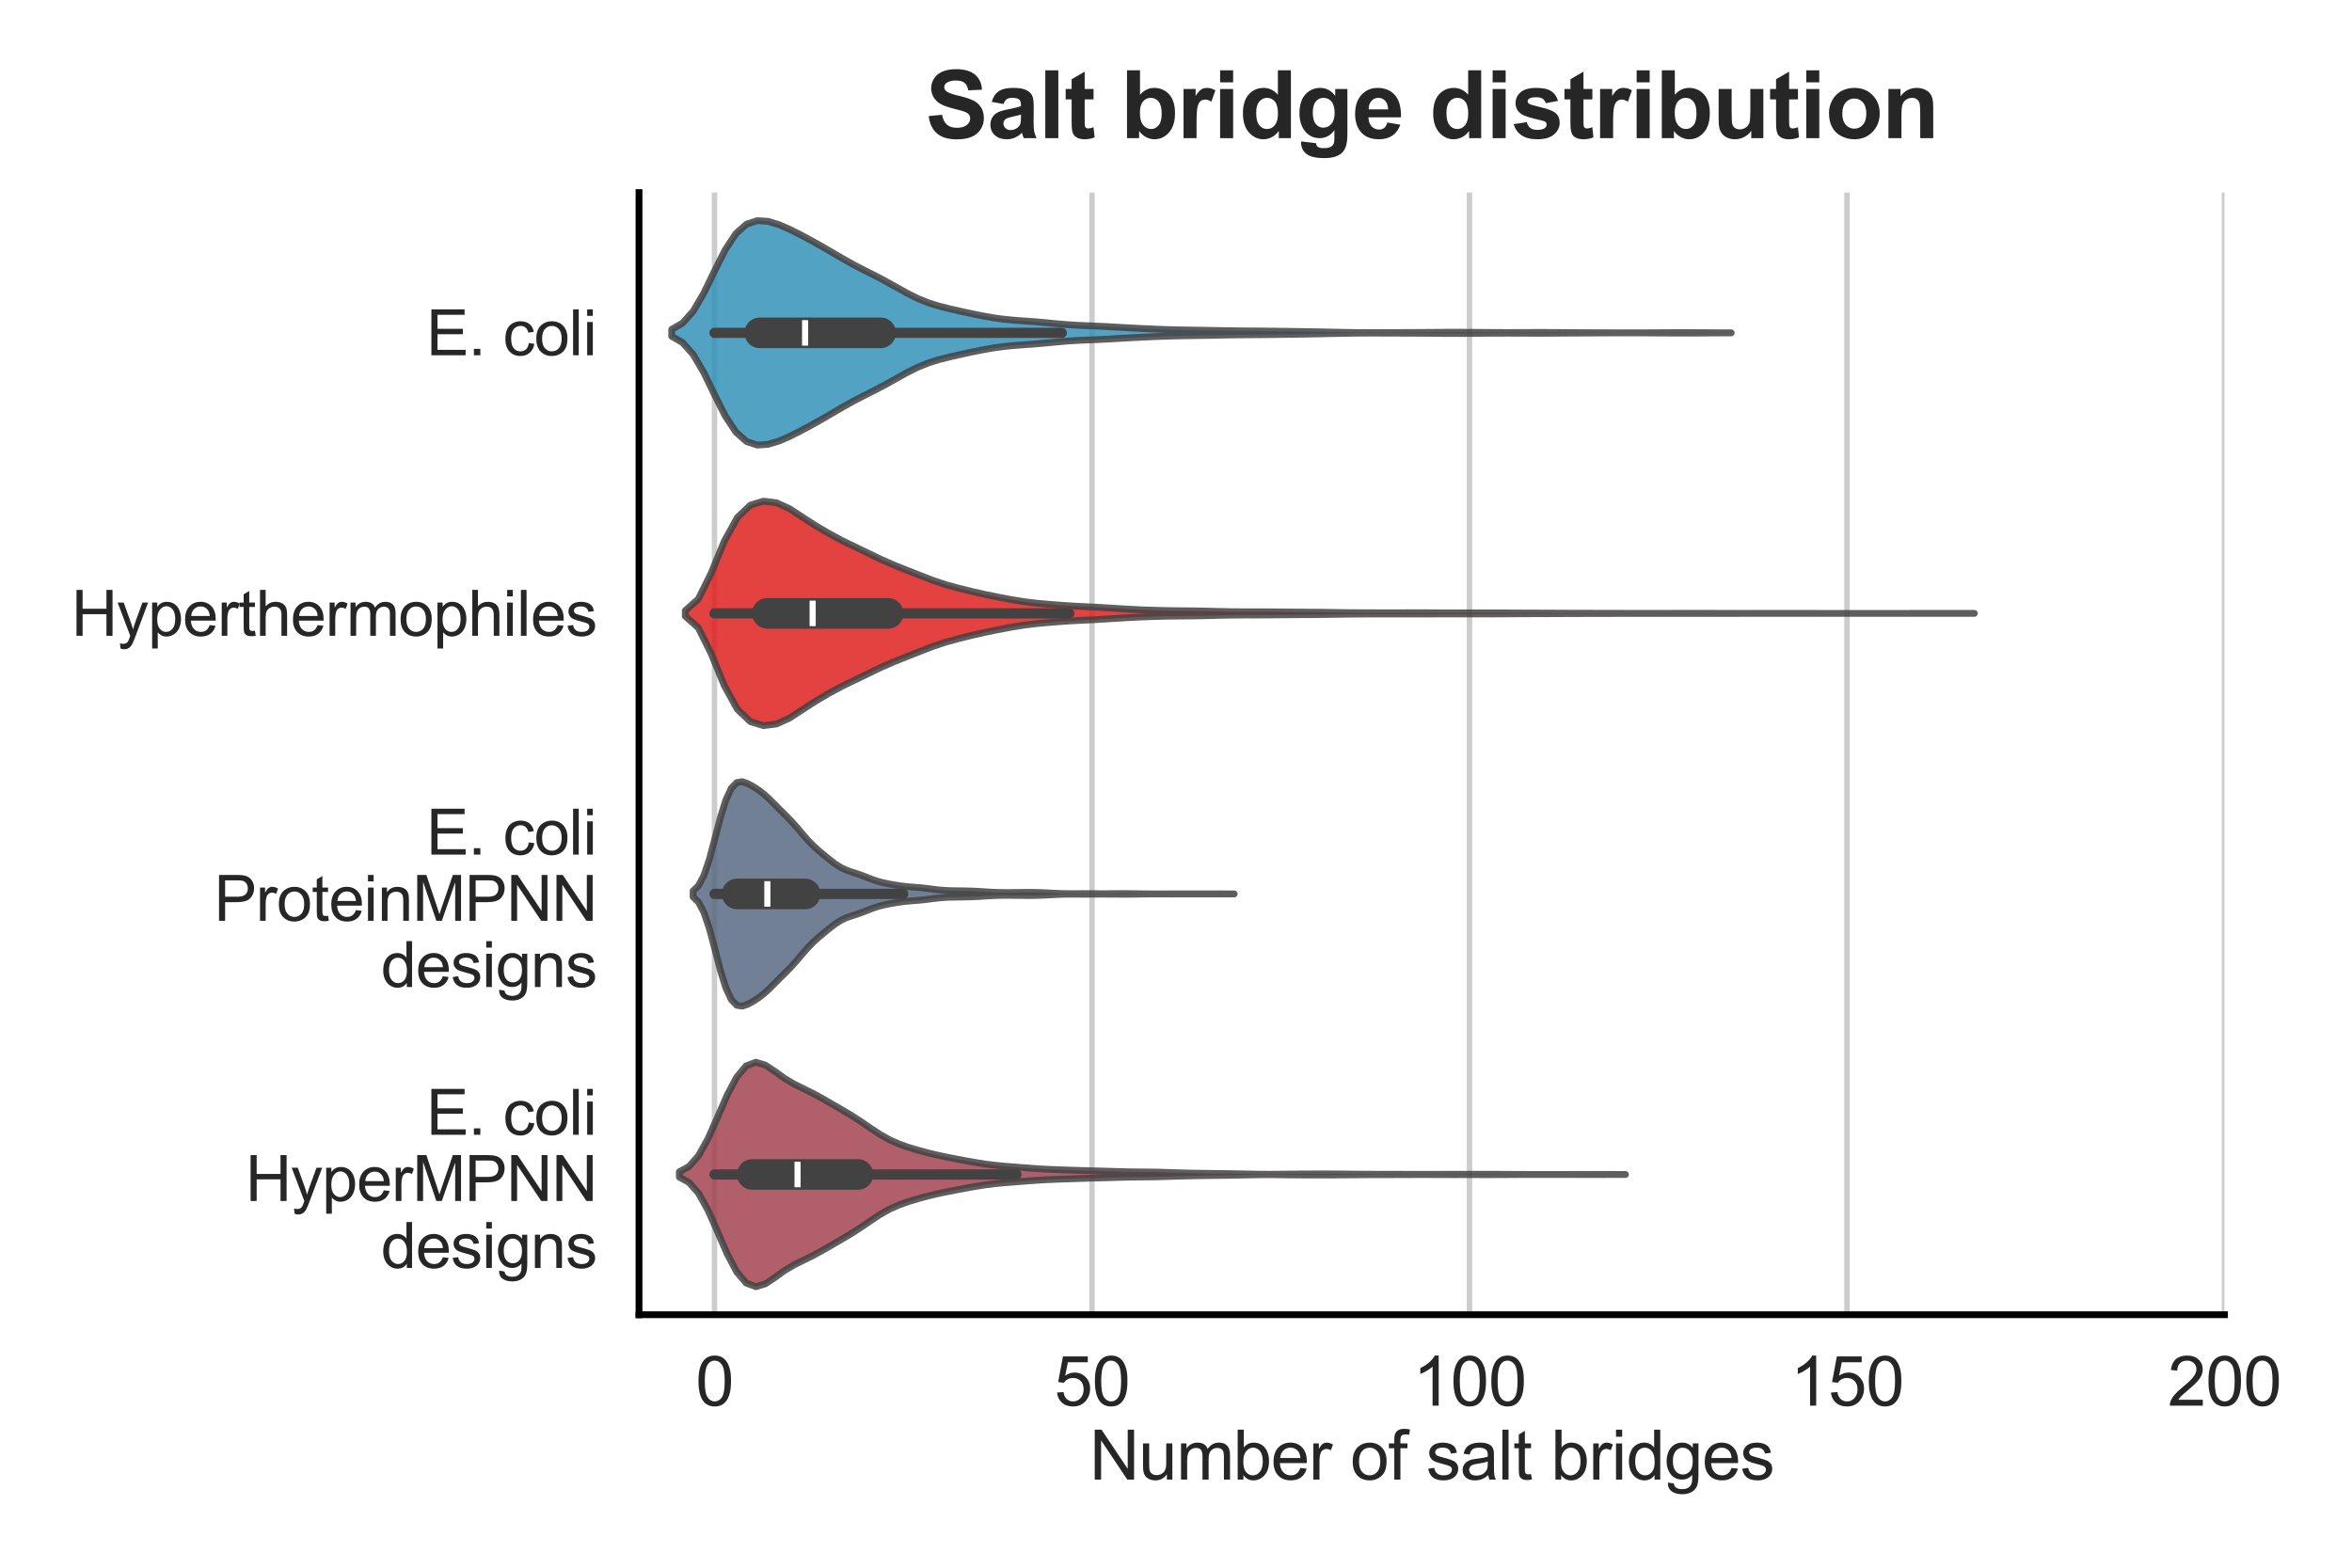 <?xml version="1.0" encoding="utf-8" standalone="no"?>
<!DOCTYPE svg PUBLIC "-//W3C//DTD SVG 1.1//EN"
  "http://www.w3.org/Graphics/SVG/1.1/DTD/svg11.dtd">
<svg xmlns:xlink="http://www.w3.org/1999/xlink" width="864pt" height="576pt" viewBox="0 0 864 576" xmlns="http://www.w3.org/2000/svg" version="1.1">
 <defs>
  <style type="text/css">*{stroke-linejoin: round; stroke-linecap: butt}</style>
 </defs>
 <g id="figure_1">
  <g id="patch_1">
   <path d="M 0 576 
L 864 576 
L 864 0 
L 0 0 
z
" style="fill: #ffffff"/>
  </g>
  <g id="axes_1">
   <g id="patch_2">
    <path d="M 234.74 483.06 
L 817.155 483.06 
L 817.155 70.76 
L 234.74 70.76 
z
" style="fill: #ffffff"/>
   </g>
   <g id="matplotlib.axis_1">
    <g id="xtick_1">
     <g id="line2d_1">
      <path d="M 262.474 483.06 
L 262.474 70.76 
" clip-path="url(#pf74de8f0e2)" style="fill: none; stroke: #cccccc; stroke-width: 2; stroke-linecap: round"/>
     </g>
     <g id="text_1">
      <!-- 0 -->
      <g style="fill: #262626" transform="translate(255.523 516.455) scale(0.25 -0.25)">
       <defs>
        <path id="ArialMT-30" d="M 266 2259 
Q 266 3072 433 3567 
Q 600 4063 929 4331 
Q 1259 4600 1759 4600 
Q 2128 4600 2406 4451 
Q 2684 4303 2865 4023 
Q 3047 3744 3150 3342 
Q 3253 2941 3253 2259 
Q 3253 1453 3087 958 
Q 2922 463 2592 192 
Q 2263 -78 1759 -78 
Q 1097 -78 719 397 
Q 266 969 266 2259 
z
M 844 2259 
Q 844 1131 1108 757 
Q 1372 384 1759 384 
Q 2147 384 2411 759 
Q 2675 1134 2675 2259 
Q 2675 3391 2411 3762 
Q 2147 4134 1753 4134 
Q 1366 4134 1134 3806 
Q 844 3388 844 2259 
z
" transform="scale(0.016)"/>
       </defs>
       <use xlink:href="#ArialMT-30"/>
      </g>
     </g>
    </g>
    <g id="xtick_2">
     <g id="line2d_2">
      <path d="M 401.144 483.06 
L 401.144 70.76 
" clip-path="url(#pf74de8f0e2)" style="fill: none; stroke: #cccccc; stroke-width: 2; stroke-linecap: round"/>
     </g>
     <g id="text_2">
      <!-- 50 -->
      <g style="fill: #262626" transform="translate(387.242 516.455) scale(0.25 -0.25)">
       <defs>
        <path id="ArialMT-35" d="M 266 1200 
L 856 1250 
Q 922 819 1161 601 
Q 1400 384 1738 384 
Q 2144 384 2425 690 
Q 2706 997 2706 1503 
Q 2706 1984 2436 2262 
Q 2166 2541 1728 2541 
Q 1456 2541 1237 2417 
Q 1019 2294 894 2097 
L 366 2166 
L 809 4519 
L 3088 4519 
L 3088 3981 
L 1259 3981 
L 1013 2750 
Q 1425 3038 1878 3038 
Q 2478 3038 2890 2622 
Q 3303 2206 3303 1553 
Q 3303 931 2941 478 
Q 2500 -78 1738 -78 
Q 1113 -78 717 272 
Q 322 622 266 1200 
z
" transform="scale(0.016)"/>
       </defs>
       <use xlink:href="#ArialMT-35"/>
       <use xlink:href="#ArialMT-30" x="55.615"/>
      </g>
     </g>
    </g>
    <g id="xtick_3">
     <g id="line2d_3">
      <path d="M 539.815 483.06 
L 539.815 70.76 
" clip-path="url(#pf74de8f0e2)" style="fill: none; stroke: #cccccc; stroke-width: 2; stroke-linecap: round"/>
     </g>
     <g id="text_3">
      <!-- 100 -->
      <g style="fill: #262626" transform="translate(518.961 516.455) scale(0.25 -0.25)">
       <defs>
        <path id="ArialMT-31" d="M 2384 0 
L 1822 0 
L 1822 3584 
Q 1619 3391 1289 3197 
Q 959 3003 697 2906 
L 697 3450 
Q 1169 3672 1522 3987 
Q 1875 4303 2022 4600 
L 2384 4600 
L 2384 0 
z
" transform="scale(0.016)"/>
       </defs>
       <use xlink:href="#ArialMT-31"/>
       <use xlink:href="#ArialMT-30" x="55.615"/>
       <use xlink:href="#ArialMT-30" x="111.23"/>
      </g>
     </g>
    </g>
    <g id="xtick_4">
     <g id="line2d_4">
      <path d="M 678.485 483.06 
L 678.485 70.76 
" clip-path="url(#pf74de8f0e2)" style="fill: none; stroke: #cccccc; stroke-width: 2; stroke-linecap: round"/>
     </g>
     <g id="text_4">
      <!-- 150 -->
      <g style="fill: #262626" transform="translate(657.631 516.455) scale(0.25 -0.25)">
       <use xlink:href="#ArialMT-31"/>
       <use xlink:href="#ArialMT-35" x="55.615"/>
       <use xlink:href="#ArialMT-30" x="111.23"/>
      </g>
     </g>
    </g>
    <g id="xtick_5">
     <g id="line2d_5">
      <path d="M 817.155 483.06 
L 817.155 70.76 
" clip-path="url(#pf74de8f0e2)" style="fill: none; stroke: #cccccc; stroke-width: 2; stroke-linecap: round"/>
     </g>
     <g id="text_5">
      <!-- 200 -->
      <g style="fill: #262626" transform="translate(796.301 516.455) scale(0.25 -0.25)">
       <defs>
        <path id="ArialMT-32" d="M 3222 541 
L 3222 0 
L 194 0 
Q 188 203 259 391 
Q 375 700 629 1000 
Q 884 1300 1366 1694 
Q 2113 2306 2375 2664 
Q 2638 3022 2638 3341 
Q 2638 3675 2398 3904 
Q 2159 4134 1775 4134 
Q 1369 4134 1125 3890 
Q 881 3647 878 3216 
L 300 3275 
Q 359 3922 746 4261 
Q 1134 4600 1788 4600 
Q 2447 4600 2831 4234 
Q 3216 3869 3216 3328 
Q 3216 3053 3103 2787 
Q 2991 2522 2730 2228 
Q 2469 1934 1863 1422 
Q 1356 997 1212 845 
Q 1069 694 975 541 
L 3222 541 
z
" transform="scale(0.016)"/>
       </defs>
       <use xlink:href="#ArialMT-32"/>
       <use xlink:href="#ArialMT-30" x="55.615"/>
       <use xlink:href="#ArialMT-30" x="111.23"/>
      </g>
     </g>
    </g>
    <g id="text_6">
     <!-- Number of salt bridges -->
     <g style="fill: #262626" transform="translate(400.205 543.622) scale(0.25 -0.25)">
      <defs>
       <path id="ArialMT-4e" d="M 488 0 
L 488 4581 
L 1109 4581 
L 3516 984 
L 3516 4581 
L 4097 4581 
L 4097 0 
L 3475 0 
L 1069 3600 
L 1069 0 
L 488 0 
z
" transform="scale(0.016)"/>
       <path id="ArialMT-75" d="M 2597 0 
L 2597 488 
Q 2209 -75 1544 -75 
Q 1250 -75 995 37 
Q 741 150 617 320 
Q 494 491 444 738 
Q 409 903 409 1263 
L 409 3319 
L 972 3319 
L 972 1478 
Q 972 1038 1006 884 
Q 1059 663 1231 536 
Q 1403 409 1656 409 
Q 1909 409 2131 539 
Q 2353 669 2445 892 
Q 2538 1116 2538 1541 
L 2538 3319 
L 3100 3319 
L 3100 0 
L 2597 0 
z
" transform="scale(0.016)"/>
       <path id="ArialMT-6d" d="M 422 0 
L 422 3319 
L 925 3319 
L 925 2853 
Q 1081 3097 1340 3245 
Q 1600 3394 1931 3394 
Q 2300 3394 2536 3241 
Q 2772 3088 2869 2813 
Q 3263 3394 3894 3394 
Q 4388 3394 4653 3120 
Q 4919 2847 4919 2278 
L 4919 0 
L 4359 0 
L 4359 2091 
Q 4359 2428 4304 2576 
Q 4250 2725 4106 2815 
Q 3963 2906 3769 2906 
Q 3419 2906 3187 2673 
Q 2956 2441 2956 1928 
L 2956 0 
L 2394 0 
L 2394 2156 
Q 2394 2531 2256 2718 
Q 2119 2906 1806 2906 
Q 1569 2906 1367 2781 
Q 1166 2656 1075 2415 
Q 984 2175 984 1722 
L 984 0 
L 422 0 
z
" transform="scale(0.016)"/>
       <path id="ArialMT-62" d="M 941 0 
L 419 0 
L 419 4581 
L 981 4581 
L 981 2947 
Q 1338 3394 1891 3394 
Q 2197 3394 2470 3270 
Q 2744 3147 2920 2923 
Q 3097 2700 3197 2384 
Q 3297 2069 3297 1709 
Q 3297 856 2875 390 
Q 2453 -75 1863 -75 
Q 1275 -75 941 416 
L 941 0 
z
M 934 1684 
Q 934 1088 1097 822 
Q 1363 388 1816 388 
Q 2184 388 2453 708 
Q 2722 1028 2722 1663 
Q 2722 2313 2464 2622 
Q 2206 2931 1841 2931 
Q 1472 2931 1203 2611 
Q 934 2291 934 1684 
z
" transform="scale(0.016)"/>
       <path id="ArialMT-65" d="M 2694 1069 
L 3275 997 
Q 3138 488 2766 206 
Q 2394 -75 1816 -75 
Q 1088 -75 661 373 
Q 234 822 234 1631 
Q 234 2469 665 2931 
Q 1097 3394 1784 3394 
Q 2450 3394 2872 2941 
Q 3294 2488 3294 1666 
Q 3294 1616 3291 1516 
L 816 1516 
Q 847 969 1125 678 
Q 1403 388 1819 388 
Q 2128 388 2347 550 
Q 2566 713 2694 1069 
z
M 847 1978 
L 2700 1978 
Q 2663 2397 2488 2606 
Q 2219 2931 1791 2931 
Q 1403 2931 1139 2672 
Q 875 2413 847 1978 
z
" transform="scale(0.016)"/>
       <path id="ArialMT-72" d="M 416 0 
L 416 3319 
L 922 3319 
L 922 2816 
Q 1116 3169 1280 3281 
Q 1444 3394 1641 3394 
Q 1925 3394 2219 3213 
L 2025 2691 
Q 1819 2813 1613 2813 
Q 1428 2813 1281 2702 
Q 1134 2591 1072 2394 
Q 978 2094 978 1738 
L 978 0 
L 416 0 
z
" transform="scale(0.016)"/>
       <path id="ArialMT-20" transform="scale(0.016)"/>
       <path id="ArialMT-6f" d="M 213 1659 
Q 213 2581 725 3025 
Q 1153 3394 1769 3394 
Q 2453 3394 2887 2945 
Q 3322 2497 3322 1706 
Q 3322 1066 3130 698 
Q 2938 331 2570 128 
Q 2203 -75 1769 -75 
Q 1072 -75 642 372 
Q 213 819 213 1659 
z
M 791 1659 
Q 791 1022 1069 705 
Q 1347 388 1769 388 
Q 2188 388 2466 706 
Q 2744 1025 2744 1678 
Q 2744 2294 2464 2611 
Q 2184 2928 1769 2928 
Q 1347 2928 1069 2612 
Q 791 2297 791 1659 
z
" transform="scale(0.016)"/>
       <path id="ArialMT-66" d="M 556 0 
L 556 2881 
L 59 2881 
L 59 3319 
L 556 3319 
L 556 3672 
Q 556 4006 616 4169 
Q 697 4388 901 4523 
Q 1106 4659 1475 4659 
Q 1713 4659 2000 4603 
L 1916 4113 
Q 1741 4144 1584 4144 
Q 1328 4144 1222 4034 
Q 1116 3925 1116 3625 
L 1116 3319 
L 1763 3319 
L 1763 2881 
L 1116 2881 
L 1116 0 
L 556 0 
z
" transform="scale(0.016)"/>
       <path id="ArialMT-73" d="M 197 991 
L 753 1078 
Q 800 744 1014 566 
Q 1228 388 1613 388 
Q 2000 388 2187 545 
Q 2375 703 2375 916 
Q 2375 1106 2209 1216 
Q 2094 1291 1634 1406 
Q 1016 1563 777 1677 
Q 538 1791 414 1992 
Q 291 2194 291 2438 
Q 291 2659 392 2848 
Q 494 3038 669 3163 
Q 800 3259 1026 3326 
Q 1253 3394 1513 3394 
Q 1903 3394 2198 3281 
Q 2494 3169 2634 2976 
Q 2775 2784 2828 2463 
L 2278 2388 
Q 2241 2644 2061 2787 
Q 1881 2931 1553 2931 
Q 1166 2931 1000 2803 
Q 834 2675 834 2503 
Q 834 2394 903 2306 
Q 972 2216 1119 2156 
Q 1203 2125 1616 2013 
Q 2213 1853 2448 1751 
Q 2684 1650 2818 1456 
Q 2953 1263 2953 975 
Q 2953 694 2789 445 
Q 2625 197 2315 61 
Q 2006 -75 1616 -75 
Q 969 -75 630 194 
Q 291 463 197 991 
z
" transform="scale(0.016)"/>
       <path id="ArialMT-61" d="M 2588 409 
Q 2275 144 1986 34 
Q 1697 -75 1366 -75 
Q 819 -75 525 192 
Q 231 459 231 875 
Q 231 1119 342 1320 
Q 453 1522 633 1644 
Q 813 1766 1038 1828 
Q 1203 1872 1538 1913 
Q 2219 1994 2541 2106 
Q 2544 2222 2544 2253 
Q 2544 2597 2384 2738 
Q 2169 2928 1744 2928 
Q 1347 2928 1158 2789 
Q 969 2650 878 2297 
L 328 2372 
Q 403 2725 575 2942 
Q 747 3159 1072 3276 
Q 1397 3394 1825 3394 
Q 2250 3394 2515 3294 
Q 2781 3194 2906 3042 
Q 3031 2891 3081 2659 
Q 3109 2516 3109 2141 
L 3109 1391 
Q 3109 606 3145 398 
Q 3181 191 3288 0 
L 2700 0 
Q 2613 175 2588 409 
z
M 2541 1666 
Q 2234 1541 1622 1453 
Q 1275 1403 1131 1340 
Q 988 1278 909 1158 
Q 831 1038 831 891 
Q 831 666 1001 516 
Q 1172 366 1500 366 
Q 1825 366 2078 508 
Q 2331 650 2450 897 
Q 2541 1088 2541 1459 
L 2541 1666 
z
" transform="scale(0.016)"/>
       <path id="ArialMT-6c" d="M 409 0 
L 409 4581 
L 972 4581 
L 972 0 
L 409 0 
z
" transform="scale(0.016)"/>
       <path id="ArialMT-74" d="M 1650 503 
L 1731 6 
Q 1494 -44 1306 -44 
Q 1000 -44 831 53 
Q 663 150 594 308 
Q 525 466 525 972 
L 525 2881 
L 113 2881 
L 113 3319 
L 525 3319 
L 525 4141 
L 1084 4478 
L 1084 3319 
L 1650 3319 
L 1650 2881 
L 1084 2881 
L 1084 941 
Q 1084 700 1114 631 
Q 1144 563 1211 522 
Q 1278 481 1403 481 
Q 1497 481 1650 503 
z
" transform="scale(0.016)"/>
       <path id="ArialMT-69" d="M 425 3934 
L 425 4581 
L 988 4581 
L 988 3934 
L 425 3934 
z
M 425 0 
L 425 3319 
L 988 3319 
L 988 0 
L 425 0 
z
" transform="scale(0.016)"/>
       <path id="ArialMT-64" d="M 2575 0 
L 2575 419 
Q 2259 -75 1647 -75 
Q 1250 -75 917 144 
Q 584 363 401 755 
Q 219 1147 219 1656 
Q 219 2153 384 2558 
Q 550 2963 881 3178 
Q 1213 3394 1622 3394 
Q 1922 3394 2156 3267 
Q 2391 3141 2538 2938 
L 2538 4581 
L 3097 4581 
L 3097 0 
L 2575 0 
z
M 797 1656 
Q 797 1019 1065 703 
Q 1334 388 1700 388 
Q 2069 388 2326 689 
Q 2584 991 2584 1609 
Q 2584 2291 2321 2609 
Q 2059 2928 1675 2928 
Q 1300 2928 1048 2622 
Q 797 2316 797 1656 
z
" transform="scale(0.016)"/>
       <path id="ArialMT-67" d="M 319 -275 
L 866 -356 
Q 900 -609 1056 -725 
Q 1266 -881 1628 -881 
Q 2019 -881 2231 -725 
Q 2444 -569 2519 -288 
Q 2563 -116 2559 434 
Q 2191 0 1641 0 
Q 956 0 581 494 
Q 206 988 206 1678 
Q 206 2153 378 2554 
Q 550 2956 876 3175 
Q 1203 3394 1644 3394 
Q 2231 3394 2613 2919 
L 2613 3319 
L 3131 3319 
L 3131 450 
Q 3131 -325 2973 -648 
Q 2816 -972 2473 -1159 
Q 2131 -1347 1631 -1347 
Q 1038 -1347 672 -1080 
Q 306 -813 319 -275 
z
M 784 1719 
Q 784 1066 1043 766 
Q 1303 466 1694 466 
Q 2081 466 2343 764 
Q 2606 1063 2606 1700 
Q 2606 2309 2336 2618 
Q 2066 2928 1684 2928 
Q 1309 2928 1046 2623 
Q 784 2319 784 1719 
z
" transform="scale(0.016)"/>
      </defs>
      <use xlink:href="#ArialMT-4e"/>
      <use xlink:href="#ArialMT-75" x="72.217"/>
      <use xlink:href="#ArialMT-6d" x="127.832"/>
      <use xlink:href="#ArialMT-62" x="211.133"/>
      <use xlink:href="#ArialMT-65" x="266.748"/>
      <use xlink:href="#ArialMT-72" x="322.363"/>
      <use xlink:href="#ArialMT-20" x="355.664"/>
      <use xlink:href="#ArialMT-6f" x="383.447"/>
      <use xlink:href="#ArialMT-66" x="439.062"/>
      <use xlink:href="#ArialMT-20" x="466.846"/>
      <use xlink:href="#ArialMT-73" x="494.629"/>
      <use xlink:href="#ArialMT-61" x="544.629"/>
      <use xlink:href="#ArialMT-6c" x="600.244"/>
      <use xlink:href="#ArialMT-74" x="622.461"/>
      <use xlink:href="#ArialMT-20" x="650.244"/>
      <use xlink:href="#ArialMT-62" x="678.027"/>
      <use xlink:href="#ArialMT-72" x="733.643"/>
      <use xlink:href="#ArialMT-69" x="766.943"/>
      <use xlink:href="#ArialMT-64" x="789.16"/>
      <use xlink:href="#ArialMT-67" x="844.775"/>
      <use xlink:href="#ArialMT-65" x="900.391"/>
      <use xlink:href="#ArialMT-73" x="956.006"/>
     </g>
    </g>
   </g>
   <g id="matplotlib.axis_2">
    <g id="ytick_1">
     <g id="text_7">
      <!-- E. coli -->
      <g style="fill: #262626" transform="translate(156.608 130.529) scale(0.23 -0.23)">
       <defs>
        <path id="ArialMT-45" d="M 506 0 
L 506 4581 
L 3819 4581 
L 3819 4041 
L 1113 4041 
L 1113 2638 
L 3647 2638 
L 3647 2100 
L 1113 2100 
L 1113 541 
L 3925 541 
L 3925 0 
L 506 0 
z
" transform="scale(0.016)"/>
        <path id="ArialMT-2e" d="M 581 0 
L 581 641 
L 1222 641 
L 1222 0 
L 581 0 
z
" transform="scale(0.016)"/>
        <path id="ArialMT-63" d="M 2588 1216 
L 3141 1144 
Q 3050 572 2676 248 
Q 2303 -75 1759 -75 
Q 1078 -75 664 370 
Q 250 816 250 1647 
Q 250 2184 428 2587 
Q 606 2991 970 3192 
Q 1334 3394 1763 3394 
Q 2303 3394 2647 3120 
Q 2991 2847 3088 2344 
L 2541 2259 
Q 2463 2594 2264 2762 
Q 2066 2931 1784 2931 
Q 1359 2931 1093 2626 
Q 828 2322 828 1663 
Q 828 994 1084 691 
Q 1341 388 1753 388 
Q 2084 388 2306 591 
Q 2528 794 2588 1216 
z
" transform="scale(0.016)"/>
       </defs>
       <use xlink:href="#ArialMT-45"/>
       <use xlink:href="#ArialMT-2e" x="66.699"/>
       <use xlink:href="#ArialMT-20" x="94.482"/>
       <use xlink:href="#ArialMT-63" x="122.266"/>
       <use xlink:href="#ArialMT-6f" x="172.266"/>
       <use xlink:href="#ArialMT-6c" x="227.881"/>
       <use xlink:href="#ArialMT-69" x="250.098"/>
      </g>
     </g>
    </g>
    <g id="ytick_2">
     <g id="text_8">
      <!-- Hyperthermophiles -->
      <g style="fill: #262626" transform="translate(26.223 233.604) scale(0.23 -0.23)">
       <defs>
        <path id="ArialMT-48" d="M 513 0 
L 513 4581 
L 1119 4581 
L 1119 2700 
L 3500 2700 
L 3500 4581 
L 4106 4581 
L 4106 0 
L 3500 0 
L 3500 2159 
L 1119 2159 
L 1119 0 
L 513 0 
z
" transform="scale(0.016)"/>
        <path id="ArialMT-79" d="M 397 -1278 
L 334 -750 
Q 519 -800 656 -800 
Q 844 -800 956 -737 
Q 1069 -675 1141 -563 
Q 1194 -478 1313 -144 
Q 1328 -97 1363 -6 
L 103 3319 
L 709 3319 
L 1400 1397 
Q 1534 1031 1641 628 
Q 1738 1016 1872 1384 
L 2581 3319 
L 3144 3319 
L 1881 -56 
Q 1678 -603 1566 -809 
Q 1416 -1088 1222 -1217 
Q 1028 -1347 759 -1347 
Q 597 -1347 397 -1278 
z
" transform="scale(0.016)"/>
        <path id="ArialMT-70" d="M 422 -1272 
L 422 3319 
L 934 3319 
L 934 2888 
Q 1116 3141 1344 3267 
Q 1572 3394 1897 3394 
Q 2322 3394 2647 3175 
Q 2972 2956 3137 2557 
Q 3303 2159 3303 1684 
Q 3303 1175 3120 767 
Q 2938 359 2589 142 
Q 2241 -75 1856 -75 
Q 1575 -75 1351 44 
Q 1128 163 984 344 
L 984 -1272 
L 422 -1272 
z
M 931 1641 
Q 931 1000 1190 694 
Q 1450 388 1819 388 
Q 2194 388 2461 705 
Q 2728 1022 2728 1688 
Q 2728 2322 2467 2637 
Q 2206 2953 1844 2953 
Q 1484 2953 1207 2617 
Q 931 2281 931 1641 
z
" transform="scale(0.016)"/>
        <path id="ArialMT-68" d="M 422 0 
L 422 4581 
L 984 4581 
L 984 2938 
Q 1378 3394 1978 3394 
Q 2347 3394 2619 3248 
Q 2891 3103 3008 2847 
Q 3125 2591 3125 2103 
L 3125 0 
L 2563 0 
L 2563 2103 
Q 2563 2525 2380 2717 
Q 2197 2909 1863 2909 
Q 1613 2909 1392 2779 
Q 1172 2650 1078 2428 
Q 984 2206 984 1816 
L 984 0 
L 422 0 
z
" transform="scale(0.016)"/>
       </defs>
       <use xlink:href="#ArialMT-48"/>
       <use xlink:href="#ArialMT-79" x="72.217"/>
       <use xlink:href="#ArialMT-70" x="122.217"/>
       <use xlink:href="#ArialMT-65" x="177.832"/>
       <use xlink:href="#ArialMT-72" x="233.447"/>
       <use xlink:href="#ArialMT-74" x="266.748"/>
       <use xlink:href="#ArialMT-68" x="294.531"/>
       <use xlink:href="#ArialMT-65" x="350.146"/>
       <use xlink:href="#ArialMT-72" x="405.762"/>
       <use xlink:href="#ArialMT-6d" x="439.062"/>
       <use xlink:href="#ArialMT-6f" x="522.363"/>
       <use xlink:href="#ArialMT-70" x="577.979"/>
       <use xlink:href="#ArialMT-68" x="633.594"/>
       <use xlink:href="#ArialMT-69" x="689.209"/>
       <use xlink:href="#ArialMT-6c" x="711.426"/>
       <use xlink:href="#ArialMT-65" x="733.643"/>
       <use xlink:href="#ArialMT-73" x="789.258"/>
      </g>
     </g>
    </g>
    <g id="ytick_3">
     <g id="text_9">
      <!-- E. coli -->
      <g style="fill: #262626" transform="translate(156.608 313.998) scale(0.23 -0.23)">
       <use xlink:href="#ArialMT-45"/>
       <use xlink:href="#ArialMT-2e" x="66.699"/>
       <use xlink:href="#ArialMT-20" x="94.482"/>
       <use xlink:href="#ArialMT-63" x="122.266"/>
       <use xlink:href="#ArialMT-6f" x="172.266"/>
       <use xlink:href="#ArialMT-6c" x="227.881"/>
       <use xlink:href="#ArialMT-69" x="250.098"/>
      </g>
      <!-- ProteinMPNN -->
      <g style="fill: #262626" transform="translate(78.649 338.325) scale(0.23 -0.23)">
       <defs>
        <path id="ArialMT-50" d="M 494 0 
L 494 4581 
L 2222 4581 
Q 2678 4581 2919 4538 
Q 3256 4481 3484 4323 
Q 3713 4166 3852 3881 
Q 3991 3597 3991 3256 
Q 3991 2672 3619 2267 
Q 3247 1863 2275 1863 
L 1100 1863 
L 1100 0 
L 494 0 
z
M 1100 2403 
L 2284 2403 
Q 2872 2403 3119 2622 
Q 3366 2841 3366 3238 
Q 3366 3525 3220 3729 
Q 3075 3934 2838 4000 
Q 2684 4041 2272 4041 
L 1100 4041 
L 1100 2403 
z
" transform="scale(0.016)"/>
        <path id="ArialMT-6e" d="M 422 0 
L 422 3319 
L 928 3319 
L 928 2847 
Q 1294 3394 1984 3394 
Q 2284 3394 2536 3286 
Q 2788 3178 2913 3003 
Q 3038 2828 3088 2588 
Q 3119 2431 3119 2041 
L 3119 0 
L 2556 0 
L 2556 2019 
Q 2556 2363 2490 2533 
Q 2425 2703 2258 2804 
Q 2091 2906 1866 2906 
Q 1506 2906 1245 2678 
Q 984 2450 984 1813 
L 984 0 
L 422 0 
z
" transform="scale(0.016)"/>
        <path id="ArialMT-4d" d="M 475 0 
L 475 4581 
L 1388 4581 
L 2472 1338 
Q 2622 884 2691 659 
Q 2769 909 2934 1394 
L 4031 4581 
L 4847 4581 
L 4847 0 
L 4263 0 
L 4263 3834 
L 2931 0 
L 2384 0 
L 1059 3900 
L 1059 0 
L 475 0 
z
" transform="scale(0.016)"/>
       </defs>
       <use xlink:href="#ArialMT-50"/>
       <use xlink:href="#ArialMT-72" x="66.699"/>
       <use xlink:href="#ArialMT-6f" x="100"/>
       <use xlink:href="#ArialMT-74" x="155.615"/>
       <use xlink:href="#ArialMT-65" x="183.398"/>
       <use xlink:href="#ArialMT-69" x="239.014"/>
       <use xlink:href="#ArialMT-6e" x="261.23"/>
       <use xlink:href="#ArialMT-4d" x="316.846"/>
       <use xlink:href="#ArialMT-50" x="400.146"/>
       <use xlink:href="#ArialMT-4e" x="466.846"/>
       <use xlink:href="#ArialMT-4e" x="539.062"/>
      </g>
      <!-- designs -->
      <g style="fill: #262626" transform="translate(139.969 362.652) scale(0.23 -0.23)">
       <use xlink:href="#ArialMT-64"/>
       <use xlink:href="#ArialMT-65" x="55.615"/>
       <use xlink:href="#ArialMT-73" x="111.23"/>
       <use xlink:href="#ArialMT-69" x="161.23"/>
       <use xlink:href="#ArialMT-67" x="183.447"/>
       <use xlink:href="#ArialMT-6e" x="239.062"/>
       <use xlink:href="#ArialMT-73" x="294.678"/>
      </g>
     </g>
    </g>
    <g id="ytick_4">
     <g id="text_10">
      <!-- E. coli -->
      <g style="fill: #262626" transform="translate(156.608 416.939) scale(0.23 -0.23)">
       <use xlink:href="#ArialMT-45"/>
       <use xlink:href="#ArialMT-2e" x="66.699"/>
       <use xlink:href="#ArialMT-20" x="94.482"/>
       <use xlink:href="#ArialMT-63" x="122.266"/>
       <use xlink:href="#ArialMT-6f" x="172.266"/>
       <use xlink:href="#ArialMT-6c" x="227.881"/>
       <use xlink:href="#ArialMT-69" x="250.098"/>
      </g>
      <!-- HyperMPNN -->
      <g style="fill: #262626" transform="translate(90.17 441.266) scale(0.23 -0.23)">
       <use xlink:href="#ArialMT-48"/>
       <use xlink:href="#ArialMT-79" x="72.217"/>
       <use xlink:href="#ArialMT-70" x="122.217"/>
       <use xlink:href="#ArialMT-65" x="177.832"/>
       <use xlink:href="#ArialMT-72" x="233.447"/>
       <use xlink:href="#ArialMT-4d" x="266.748"/>
       <use xlink:href="#ArialMT-50" x="350.049"/>
       <use xlink:href="#ArialMT-4e" x="416.748"/>
       <use xlink:href="#ArialMT-4e" x="488.965"/>
      </g>
      <!-- designs -->
      <g style="fill: #262626" transform="translate(139.969 465.862) scale(0.23 -0.23)">
       <use xlink:href="#ArialMT-64"/>
       <use xlink:href="#ArialMT-65" x="55.615"/>
       <use xlink:href="#ArialMT-73" x="111.23"/>
       <use xlink:href="#ArialMT-69" x="161.23"/>
       <use xlink:href="#ArialMT-67" x="183.447"/>
       <use xlink:href="#ArialMT-6e" x="239.062"/>
       <use xlink:href="#ArialMT-73" x="294.678"/>
      </g>
     </g>
    </g>
   </g>
   <g id="PolyCollection_1">
    <defs>
     <path id="m6e16173b7a" d="M 246.757 -452.419 
L 246.757 -454.986 
L 250.689 -457.237 
L 254.62 -461.61 
L 258.551 -468.305 
L 262.483 -476.414 
L 266.414 -484.221 
L 270.345 -490.176 
L 274.277 -493.657 
L 278.208 -494.933 
L 282.139 -494.668 
L 286.071 -493.481 
L 290.002 -491.783 
L 293.933 -489.813 
L 297.865 -487.706 
L 301.796 -485.506 
L 305.727 -483.223 
L 309.659 -480.92 
L 313.59 -478.723 
L 317.521 -476.687 
L 321.453 -474.713 
L 325.384 -472.646 
L 329.316 -470.45 
L 333.247 -468.262 
L 337.178 -466.302 
L 341.11 -464.719 
L 345.041 -463.501 
L 348.972 -462.516 
L 352.904 -461.629 
L 356.835 -460.779 
L 360.766 -459.977 
L 364.698 -459.275 
L 368.629 -458.728 
L 372.56 -458.345 
L 376.492 -458.058 
L 380.423 -457.769 
L 384.354 -457.421 
L 388.286 -457.042 
L 392.217 -456.706 
L 396.148 -456.464 
L 400.08 -456.295 
L 404.011 -456.133 
L 407.942 -455.931 
L 411.874 -455.701 
L 415.805 -455.479 
L 419.736 -455.284 
L 423.668 -455.109 
L 427.599 -454.955 
L 431.53 -454.835 
L 435.462 -454.755 
L 439.393 -454.699 
L 443.324 -454.639 
L 447.256 -454.565 
L 451.187 -454.49 
L 455.118 -454.436 
L 459.05 -454.406 
L 462.981 -454.381 
L 466.912 -454.343 
L 470.844 -454.293 
L 474.775 -454.238 
L 478.706 -454.18 
L 482.638 -454.113 
L 486.569 -454.034 
L 490.5 -453.949 
L 494.432 -453.872 
L 498.363 -453.818 
L 502.294 -453.795 
L 506.226 -453.797 
L 510.157 -453.81 
L 514.088 -453.822 
L 518.02 -453.836 
L 521.951 -453.856 
L 525.882 -453.884 
L 529.814 -453.914 
L 533.745 -453.929 
L 537.676 -453.921 
L 541.608 -453.894 
L 545.539 -453.861 
L 549.47 -453.833 
L 553.402 -453.821 
L 557.333 -453.826 
L 561.264 -453.842 
L 565.196 -453.853 
L 569.127 -453.846 
L 573.058 -453.823 
L 576.99 -453.794 
L 580.921 -453.77 
L 584.853 -453.754 
L 588.784 -453.742 
L 592.715 -453.73 
L 596.647 -453.721 
L 600.578 -453.719 
L 604.509 -453.728 
L 608.441 -453.748 
L 612.372 -453.773 
L 616.303 -453.792 
L 620.235 -453.793 
L 624.166 -453.776 
L 628.097 -453.75 
L 632.029 -453.727 
L 635.96 -453.712 
L 635.96 -453.693 
L 635.96 -453.693 
L 632.029 -453.678 
L 628.097 -453.655 
L 624.166 -453.629 
L 620.235 -453.612 
L 616.303 -453.613 
L 612.372 -453.632 
L 608.441 -453.657 
L 604.509 -453.677 
L 600.578 -453.686 
L 596.647 -453.684 
L 592.715 -453.675 
L 588.784 -453.663 
L 584.853 -453.651 
L 580.921 -453.635 
L 576.99 -453.611 
L 573.058 -453.582 
L 569.127 -453.559 
L 565.196 -453.552 
L 561.264 -453.563 
L 557.333 -453.579 
L 553.402 -453.584 
L 549.47 -453.572 
L 545.539 -453.544 
L 541.608 -453.511 
L 537.676 -453.484 
L 533.745 -453.476 
L 529.814 -453.491 
L 525.882 -453.521 
L 521.951 -453.549 
L 518.02 -453.569 
L 514.088 -453.583 
L 510.157 -453.595 
L 506.226 -453.608 
L 502.294 -453.61 
L 498.363 -453.587 
L 494.432 -453.533 
L 490.5 -453.456 
L 486.569 -453.371 
L 482.638 -453.292 
L 478.706 -453.225 
L 474.775 -453.167 
L 470.844 -453.112 
L 466.912 -453.062 
L 462.981 -453.024 
L 459.05 -452.999 
L 455.118 -452.969 
L 451.187 -452.915 
L 447.256 -452.84 
L 443.324 -452.766 
L 439.393 -452.706 
L 435.462 -452.65 
L 431.53 -452.57 
L 427.599 -452.45 
L 423.668 -452.296 
L 419.736 -452.121 
L 415.805 -451.926 
L 411.874 -451.704 
L 407.942 -451.474 
L 404.011 -451.272 
L 400.08 -451.11 
L 396.148 -450.941 
L 392.217 -450.699 
L 388.286 -450.363 
L 384.354 -449.984 
L 380.423 -449.636 
L 376.492 -449.347 
L 372.56 -449.06 
L 368.629 -448.677 
L 364.698 -448.13 
L 360.766 -447.428 
L 356.835 -446.626 
L 352.904 -445.776 
L 348.972 -444.889 
L 345.041 -443.904 
L 341.11 -442.686 
L 337.178 -441.103 
L 333.247 -439.143 
L 329.316 -436.955 
L 325.384 -434.759 
L 321.453 -432.692 
L 317.521 -430.718 
L 313.59 -428.682 
L 309.659 -426.485 
L 305.727 -424.182 
L 301.796 -421.899 
L 297.865 -419.699 
L 293.933 -417.592 
L 290.002 -415.622 
L 286.071 -413.924 
L 282.139 -412.737 
L 278.208 -412.473 
L 274.277 -413.748 
L 270.345 -417.229 
L 266.414 -423.184 
L 262.483 -430.991 
L 258.551 -439.1 
L 254.62 -445.795 
L 250.689 -450.168 
L 246.757 -452.419 
z
" style="stroke: #424242; stroke-opacity: 0.85; stroke-width: 2.5"/>
    </defs>
    <g clip-path="url(#pf74de8f0e2)">
     <use xlink:href="#m6e16173b7a" x="0" y="576" style="fill: #3492b8; fill-opacity: 0.85; stroke: #424242; stroke-opacity: 0.85; stroke-width: 2.5"/>
    </g>
   </g>
   <g id="PolyCollection_2">
    <defs>
     <path id="m44bdffb56e" d="M 251.732 -349.611 
L 251.732 -351.644 
L 256.515 -355.881 
L 261.299 -365.522 
L 266.082 -377.182 
L 270.865 -385.834 
L 275.649 -390.393 
L 280.432 -391.858 
L 285.215 -391.275 
L 289.999 -389.109 
L 294.782 -385.981 
L 299.565 -382.883 
L 304.349 -380.064 
L 309.132 -377.483 
L 313.915 -375.158 
L 318.699 -372.852 
L 323.482 -370.537 
L 328.265 -368.436 
L 333.049 -366.528 
L 337.832 -364.643 
L 342.615 -362.787 
L 347.398 -361.188 
L 352.182 -359.879 
L 356.965 -358.694 
L 361.748 -357.606 
L 366.532 -356.635 
L 371.315 -355.734 
L 376.098 -354.944 
L 380.882 -354.362 
L 385.665 -353.943 
L 390.448 -353.564 
L 395.232 -353.263 
L 400.015 -353.034 
L 404.798 -352.779 
L 409.582 -352.481 
L 414.365 -352.186 
L 419.148 -351.949 
L 423.932 -351.776 
L 428.715 -351.654 
L 433.498 -351.597 
L 438.282 -351.561 
L 443.065 -351.471 
L 447.848 -351.343 
L 452.632 -351.247 
L 457.415 -351.213 
L 462.198 -351.216 
L 466.982 -351.2 
L 471.765 -351.149 
L 476.548 -351.102 
L 481.332 -351.082 
L 486.115 -351.041 
L 490.898 -350.969 
L 495.682 -350.904 
L 500.465 -350.87 
L 505.248 -350.858 
L 510.031 -350.848 
L 514.815 -350.854 
L 519.598 -350.869 
L 524.381 -350.859 
L 529.165 -350.834 
L 533.948 -350.822 
L 538.731 -350.83 
L 543.515 -350.836 
L 548.298 -350.825 
L 553.081 -350.799 
L 557.865 -350.77 
L 562.648 -350.751 
L 567.431 -350.738 
L 572.215 -350.717 
L 576.998 -350.695 
L 581.781 -350.682 
L 586.565 -350.673 
L 591.348 -350.664 
L 596.131 -350.652 
L 600.915 -350.643 
L 605.698 -350.642 
L 610.481 -350.647 
L 615.265 -350.652 
L 620.048 -350.657 
L 624.831 -350.658 
L 629.615 -350.653 
L 634.398 -350.643 
L 639.181 -350.637 
L 643.965 -350.636 
L 648.748 -350.636 
L 653.531 -350.635 
L 658.315 -350.632 
L 663.098 -350.629 
L 667.881 -350.628 
L 672.664 -350.628 
L 677.448 -350.627 
L 682.231 -350.627 
L 687.014 -350.627 
L 691.798 -350.628 
L 696.581 -350.628 
L 701.364 -350.628 
L 706.148 -350.63 
L 710.931 -350.633 
L 715.714 -350.634 
L 720.498 -350.631 
L 725.281 -350.628 
L 725.281 -350.627 
L 725.281 -350.627 
L 720.498 -350.624 
L 715.714 -350.621 
L 710.931 -350.622 
L 706.148 -350.625 
L 701.364 -350.627 
L 696.581 -350.627 
L 691.798 -350.627 
L 687.014 -350.627 
L 682.231 -350.627 
L 677.448 -350.627 
L 672.664 -350.627 
L 667.881 -350.627 
L 663.098 -350.626 
L 658.315 -350.623 
L 653.531 -350.62 
L 648.748 -350.619 
L 643.965 -350.619 
L 639.181 -350.618 
L 634.398 -350.612 
L 629.615 -350.602 
L 624.831 -350.597 
L 620.048 -350.598 
L 615.265 -350.603 
L 610.481 -350.608 
L 605.698 -350.613 
L 600.915 -350.612 
L 596.131 -350.603 
L 591.348 -350.591 
L 586.565 -350.582 
L 581.781 -350.573 
L 576.998 -350.56 
L 572.215 -350.538 
L 567.431 -350.517 
L 562.648 -350.504 
L 557.865 -350.485 
L 553.081 -350.456 
L 548.298 -350.43 
L 543.515 -350.419 
L 538.731 -350.425 
L 533.948 -350.433 
L 529.165 -350.421 
L 524.381 -350.396 
L 519.598 -350.386 
L 514.815 -350.401 
L 510.031 -350.407 
L 505.248 -350.397 
L 500.465 -350.385 
L 495.682 -350.351 
L 490.898 -350.286 
L 486.115 -350.214 
L 481.332 -350.173 
L 476.548 -350.153 
L 471.765 -350.106 
L 466.982 -350.055 
L 462.198 -350.039 
L 457.415 -350.042 
L 452.632 -350.008 
L 447.848 -349.912 
L 443.065 -349.784 
L 438.282 -349.694 
L 433.498 -349.658 
L 428.715 -349.601 
L 423.932 -349.479 
L 419.148 -349.306 
L 414.365 -349.069 
L 409.582 -348.774 
L 404.798 -348.476 
L 400.015 -348.221 
L 395.232 -347.992 
L 390.448 -347.691 
L 385.665 -347.312 
L 380.882 -346.893 
L 376.098 -346.311 
L 371.315 -345.521 
L 366.532 -344.62 
L 361.748 -343.649 
L 356.965 -342.561 
L 352.182 -341.376 
L 347.398 -340.067 
L 342.615 -338.468 
L 337.832 -336.612 
L 333.049 -334.727 
L 328.265 -332.819 
L 323.482 -330.718 
L 318.699 -328.403 
L 313.915 -326.097 
L 309.132 -323.772 
L 304.349 -321.191 
L 299.565 -318.372 
L 294.782 -315.274 
L 289.999 -312.146 
L 285.215 -309.98 
L 280.432 -309.397 
L 275.649 -310.862 
L 270.865 -315.421 
L 266.082 -324.073 
L 261.299 -335.733 
L 256.515 -345.374 
L 251.732 -349.611 
z
" style="stroke: #424242; stroke-opacity: 0.85; stroke-width: 2.5"/>
    </defs>
    <g clip-path="url(#pf74de8f0e2)">
     <use xlink:href="#m44bdffb56e" x="0" y="576" style="fill: #df2020; fill-opacity: 0.85; stroke: #424242; stroke-opacity: 0.85; stroke-width: 2.5"/>
    </g>
   </g>
   <g id="PolyCollection_3">
    <defs>
     <path id="m640b0aedc7" d="M 254.607 -246.46 
L 254.607 -248.645 
L 256.615 -250.592 
L 258.623 -254.423 
L 260.631 -260.412 
L 262.639 -267.939 
L 264.646 -275.642 
L 266.654 -282.092 
L 268.662 -286.41 
L 270.67 -288.474 
L 272.678 -288.783 
L 274.686 -288.091 
L 276.694 -286.986 
L 278.701 -285.682 
L 280.709 -284.133 
L 282.717 -282.293 
L 284.725 -280.272 
L 286.733 -278.25 
L 288.741 -276.271 
L 290.749 -274.206 
L 292.757 -271.953 
L 294.764 -269.584 
L 296.772 -267.29 
L 298.78 -265.226 
L 300.788 -263.412 
L 302.796 -261.741 
L 304.804 -260.113 
L 306.812 -258.575 
L 308.819 -257.285 
L 310.827 -256.333 
L 312.835 -255.626 
L 314.843 -254.978 
L 316.851 -254.263 
L 318.859 -253.478 
L 320.867 -252.711 
L 322.874 -252.062 
L 324.882 -251.563 
L 326.89 -251.167 
L 328.898 -250.815 
L 330.906 -250.505 
L 332.914 -250.263 
L 334.922 -250.088 
L 336.93 -249.935 
L 338.937 -249.75 
L 340.945 -249.513 
L 342.953 -249.251 
L 344.961 -249.018 
L 346.969 -248.855 
L 348.977 -248.766 
L 350.985 -248.723 
L 352.992 -248.694 
L 355 -248.661 
L 357.008 -248.609 
L 359.016 -248.523 
L 361.024 -248.398 
L 363.032 -248.263 
L 365.04 -248.155 
L 367.048 -248.094 
L 369.055 -248.071 
L 371.063 -248.071 
L 373.071 -248.085 
L 375.079 -248.108 
L 377.087 -248.128 
L 379.095 -248.127 
L 381.103 -248.09 
L 383.11 -248.017 
L 385.118 -247.922 
L 387.126 -247.82 
L 389.134 -247.73 
L 391.142 -247.672 
L 393.15 -247.65 
L 395.158 -247.656 
L 397.166 -247.666 
L 399.173 -247.665 
L 401.181 -247.654 
L 403.189 -247.64 
L 405.197 -247.634 
L 407.205 -247.64 
L 409.213 -247.655 
L 411.221 -247.671 
L 413.228 -247.676 
L 415.236 -247.663 
L 417.244 -247.634 
L 419.252 -247.601 
L 421.26 -247.576 
L 423.268 -247.562 
L 425.276 -247.557 
L 427.283 -247.56 
L 429.291 -247.568 
L 431.299 -247.579 
L 433.307 -247.587 
L 435.315 -247.589 
L 437.323 -247.584 
L 439.331 -247.579 
L 441.339 -247.58 
L 443.346 -247.586 
L 445.354 -247.589 
L 447.362 -247.585 
L 449.37 -247.575 
L 451.378 -247.564 
L 453.386 -247.557 
L 453.386 -247.548 
L 453.386 -247.548 
L 451.378 -247.541 
L 449.37 -247.53 
L 447.362 -247.52 
L 445.354 -247.516 
L 443.346 -247.519 
L 441.339 -247.525 
L 439.331 -247.526 
L 437.323 -247.521 
L 435.315 -247.516 
L 433.307 -247.518 
L 431.299 -247.526 
L 429.291 -247.537 
L 427.283 -247.545 
L 425.276 -247.548 
L 423.268 -247.543 
L 421.26 -247.529 
L 419.252 -247.504 
L 417.244 -247.471 
L 415.236 -247.442 
L 413.228 -247.429 
L 411.221 -247.434 
L 409.213 -247.45 
L 407.205 -247.465 
L 405.197 -247.471 
L 403.189 -247.465 
L 401.181 -247.451 
L 399.173 -247.44 
L 397.166 -247.439 
L 395.158 -247.449 
L 393.15 -247.455 
L 391.142 -247.433 
L 389.134 -247.375 
L 387.126 -247.285 
L 385.118 -247.183 
L 383.11 -247.088 
L 381.103 -247.015 
L 379.095 -246.978 
L 377.087 -246.977 
L 375.079 -246.997 
L 373.071 -247.02 
L 371.063 -247.034 
L 369.055 -247.034 
L 367.048 -247.011 
L 365.04 -246.95 
L 363.032 -246.842 
L 361.024 -246.707 
L 359.016 -246.582 
L 357.008 -246.496 
L 355 -246.444 
L 352.992 -246.411 
L 350.985 -246.382 
L 348.977 -246.339 
L 346.969 -246.25 
L 344.961 -246.087 
L 342.953 -245.854 
L 340.945 -245.592 
L 338.937 -245.355 
L 336.93 -245.17 
L 334.922 -245.017 
L 332.914 -244.842 
L 330.906 -244.6 
L 328.898 -244.29 
L 326.89 -243.938 
L 324.882 -243.542 
L 322.874 -243.043 
L 320.867 -242.394 
L 318.859 -241.627 
L 316.851 -240.842 
L 314.843 -240.127 
L 312.835 -239.479 
L 310.827 -238.772 
L 308.819 -237.82 
L 306.812 -236.53 
L 304.804 -234.992 
L 302.796 -233.364 
L 300.788 -231.693 
L 298.78 -229.879 
L 296.772 -227.815 
L 294.764 -225.521 
L 292.757 -223.152 
L 290.749 -220.899 
L 288.741 -218.834 
L 286.733 -216.855 
L 284.725 -214.833 
L 282.717 -212.812 
L 280.709 -210.972 
L 278.701 -209.423 
L 276.694 -208.119 
L 274.686 -207.014 
L 272.678 -206.322 
L 270.67 -206.631 
L 268.662 -208.695 
L 266.654 -213.013 
L 264.646 -219.463 
L 262.639 -227.166 
L 260.631 -234.693 
L 258.623 -240.682 
L 256.615 -244.513 
L 254.607 -246.46 
z
" style="stroke: #424242; stroke-opacity: 0.85; stroke-width: 2.5"/>
    </defs>
    <g clip-path="url(#pf74de8f0e2)">
     <use xlink:href="#m640b0aedc7" x="0" y="576" style="fill: #586a83; fill-opacity: 0.85; stroke: #424242; stroke-opacity: 0.85; stroke-width: 2.5"/>
    </g>
   </g>
   <g id="PolyCollection_4">
    <defs>
     <path id="mb6a085d822" d="M 249.556 -143.507 
L 249.556 -145.448 
L 253.067 -147.375 
L 256.577 -151.327 
L 260.088 -157.609 
L 263.598 -165.522 
L 267.109 -173.586 
L 270.62 -180.239 
L 274.13 -184.393 
L 277.641 -185.708 
L 281.151 -184.66 
L 284.662 -182.315 
L 288.173 -179.79 
L 291.683 -177.697 
L 295.194 -175.968 
L 298.705 -174.234 
L 302.215 -172.312 
L 305.726 -170.287 
L 309.236 -168.26 
L 312.747 -166.171 
L 316.258 -163.904 
L 319.768 -161.497 
L 323.279 -159.178 
L 326.79 -157.2 
L 330.3 -155.646 
L 333.811 -154.413 
L 337.321 -153.359 
L 340.832 -152.416 
L 344.343 -151.577 
L 347.853 -150.832 
L 351.364 -150.147 
L 354.874 -149.492 
L 358.385 -148.868 
L 361.896 -148.312 
L 365.406 -147.865 
L 368.917 -147.526 
L 372.428 -147.247 
L 375.938 -146.974 
L 379.449 -146.705 
L 382.959 -146.477 
L 386.47 -146.309 
L 389.981 -146.18 
L 393.491 -146.062 
L 397.002 -145.946 
L 400.513 -145.842 
L 404.023 -145.75 
L 407.534 -145.654 
L 411.044 -145.548 
L 414.555 -145.459 
L 418.066 -145.413 
L 421.576 -145.389 
L 425.087 -145.336 
L 428.597 -145.234 
L 432.108 -145.117 
L 435.619 -145.019 
L 439.129 -144.946 
L 442.64 -144.891 
L 446.151 -144.848 
L 449.661 -144.808 
L 453.172 -144.756 
L 456.682 -144.685 
L 460.193 -144.61 
L 463.704 -144.561 
L 467.214 -144.555 
L 470.725 -144.586 
L 474.235 -144.629 
L 477.746 -144.659 
L 481.257 -144.671 
L 484.767 -144.676 
L 488.278 -144.674 
L 491.789 -144.658 
L 495.299 -144.627 
L 498.81 -144.591 
L 502.32 -144.566 
L 505.831 -144.555 
L 509.342 -144.55 
L 512.852 -144.544 
L 516.363 -144.532 
L 519.874 -144.52 
L 523.384 -144.517 
L 526.895 -144.527 
L 530.405 -144.541 
L 533.916 -144.547 
L 537.427 -144.545 
L 540.937 -144.543 
L 544.448 -144.547 
L 547.958 -144.548 
L 551.469 -144.536 
L 554.98 -144.515 
L 558.49 -144.496 
L 562.001 -144.484 
L 565.512 -144.48 
L 569.022 -144.48 
L 572.533 -144.484 
L 576.043 -144.492 
L 579.554 -144.503 
L 583.065 -144.51 
L 586.575 -144.508 
L 590.086 -144.499 
L 593.597 -144.489 
L 597.107 -144.482 
L 597.107 -144.473 
L 597.107 -144.473 
L 593.597 -144.466 
L 590.086 -144.456 
L 586.575 -144.447 
L 583.065 -144.445 
L 579.554 -144.452 
L 576.043 -144.463 
L 572.533 -144.471 
L 569.022 -144.475 
L 565.512 -144.475 
L 562.001 -144.471 
L 558.49 -144.459 
L 554.98 -144.44 
L 551.469 -144.419 
L 547.958 -144.407 
L 544.448 -144.408 
L 540.937 -144.412 
L 537.427 -144.41 
L 533.916 -144.408 
L 530.405 -144.414 
L 526.895 -144.428 
L 523.384 -144.438 
L 519.874 -144.435 
L 516.363 -144.423 
L 512.852 -144.411 
L 509.342 -144.405 
L 505.831 -144.4 
L 502.32 -144.389 
L 498.81 -144.364 
L 495.299 -144.328 
L 491.789 -144.297 
L 488.278 -144.281 
L 484.767 -144.279 
L 481.257 -144.284 
L 477.746 -144.296 
L 474.235 -144.326 
L 470.725 -144.369 
L 467.214 -144.4 
L 463.704 -144.394 
L 460.193 -144.345 
L 456.682 -144.27 
L 453.172 -144.199 
L 449.661 -144.147 
L 446.151 -144.107 
L 442.64 -144.064 
L 439.129 -144.009 
L 435.619 -143.936 
L 432.108 -143.838 
L 428.597 -143.721 
L 425.087 -143.619 
L 421.576 -143.566 
L 418.066 -143.542 
L 414.555 -143.496 
L 411.044 -143.407 
L 407.534 -143.301 
L 404.023 -143.205 
L 400.513 -143.113 
L 397.002 -143.009 
L 393.491 -142.893 
L 389.981 -142.775 
L 386.47 -142.646 
L 382.959 -142.478 
L 379.449 -142.25 
L 375.938 -141.981 
L 372.428 -141.708 
L 368.917 -141.429 
L 365.406 -141.09 
L 361.896 -140.643 
L 358.385 -140.087 
L 354.874 -139.463 
L 351.364 -138.808 
L 347.853 -138.123 
L 344.343 -137.378 
L 340.832 -136.539 
L 337.321 -135.596 
L 333.811 -134.542 
L 330.3 -133.309 
L 326.79 -131.755 
L 323.279 -129.777 
L 319.768 -127.458 
L 316.258 -125.051 
L 312.747 -122.784 
L 309.236 -120.695 
L 305.726 -118.668 
L 302.215 -116.643 
L 298.705 -114.721 
L 295.194 -112.987 
L 291.683 -111.258 
L 288.173 -109.165 
L 284.662 -106.64 
L 281.151 -104.295 
L 277.641 -103.248 
L 274.13 -104.562 
L 270.62 -108.716 
L 267.109 -115.369 
L 263.598 -123.433 
L 260.088 -131.346 
L 256.577 -137.628 
L 253.067 -141.58 
L 249.556 -143.507 
z
" style="stroke: #424242; stroke-opacity: 0.85; stroke-width: 2.5"/>
    </defs>
    <g clip-path="url(#pf74de8f0e2)">
     <use xlink:href="#mb6a085d822" x="0" y="576" style="fill: #a44451; fill-opacity: 0.85; stroke: #424242; stroke-opacity: 0.85; stroke-width: 2.5"/>
    </g>
   </g>
   <g id="line2d_6">
    <path d="M 262.474 122.297 
L 390.051 122.297 
" clip-path="url(#pf74de8f0e2)" style="fill: none; stroke: #424242; stroke-width: 3.75; stroke-linecap: round"/>
   </g>
   <g id="line2d_7">
    <path d="M 279.114 122.297 
L 323.489 122.297 
" clip-path="url(#pf74de8f0e2)" style="fill: none; stroke: #424242; stroke-width: 11.25; stroke-linecap: round"/>
   </g>
   <g id="line2d_8">
    <path d="M 295.755 122.297 
" clip-path="url(#pf74de8f0e2)" style="fill: none; stroke: #424242; stroke-width: 3; stroke-linecap: round"/>
    <defs>
     <path id="m90deffefb5" d="M 0 4.688 
L 0 -4.688 
" style="stroke: #ffffff; stroke-width: 2.25"/>
    </defs>
    <g clip-path="url(#pf74de8f0e2)">
     <use xlink:href="#m90deffefb5" x="295.755" y="122.297" style="fill: #ffffff; stroke: #ffffff; stroke-width: 2.25"/>
    </g>
   </g>
   <g id="line2d_9">
    <path d="M 262.474 225.373 
L 392.824 225.373 
" clip-path="url(#pf74de8f0e2)" style="fill: none; stroke: #424242; stroke-width: 3.75; stroke-linecap: round"/>
   </g>
   <g id="line2d_10">
    <path d="M 281.888 225.373 
L 326.262 225.373 
" clip-path="url(#pf74de8f0e2)" style="fill: none; stroke: #424242; stroke-width: 11.25; stroke-linecap: round"/>
   </g>
   <g id="line2d_11">
    <path d="M 298.528 225.373 
" clip-path="url(#pf74de8f0e2)" style="fill: none; stroke: #424242; stroke-width: 3; stroke-linecap: round"/>
    <g clip-path="url(#pf74de8f0e2)">
     <use xlink:href="#m90deffefb5" x="298.528" y="225.373" style="fill: #ffffff; stroke: #ffffff; stroke-width: 2.25"/>
    </g>
   </g>
   <g id="line2d_12">
    <path d="M 262.474 328.447 
L 331.809 328.447 
" clip-path="url(#pf74de8f0e2)" style="fill: none; stroke: #424242; stroke-width: 3.75; stroke-linecap: round"/>
   </g>
   <g id="line2d_13">
    <path d="M 270.794 328.447 
L 295.755 328.447 
" clip-path="url(#pf74de8f0e2)" style="fill: none; stroke: #424242; stroke-width: 11.25; stroke-linecap: round"/>
   </g>
   <g id="line2d_14">
    <path d="M 281.888 328.447 
" clip-path="url(#pf74de8f0e2)" style="fill: none; stroke: #424242; stroke-width: 3; stroke-linecap: round"/>
    <g clip-path="url(#pf74de8f0e2)">
     <use xlink:href="#m90deffefb5" x="281.888" y="328.447" style="fill: #ffffff; stroke: #ffffff; stroke-width: 2.25"/>
    </g>
   </g>
   <g id="line2d_15">
    <path d="M 262.474 431.522 
L 373.41 431.522 
" clip-path="url(#pf74de8f0e2)" style="fill: none; stroke: #424242; stroke-width: 3.75; stroke-linecap: round"/>
   </g>
   <g id="line2d_16">
    <path d="M 276.341 431.522 
L 315.169 431.522 
" clip-path="url(#pf74de8f0e2)" style="fill: none; stroke: #424242; stroke-width: 11.25; stroke-linecap: round"/>
   </g>
   <g id="line2d_17">
    <path d="M 292.981 431.522 
" clip-path="url(#pf74de8f0e2)" style="fill: none; stroke: #424242; stroke-width: 3; stroke-linecap: round"/>
    <g clip-path="url(#pf74de8f0e2)">
     <use xlink:href="#m90deffefb5" x="292.981" y="431.522" style="fill: #ffffff; stroke: #ffffff; stroke-width: 2.25"/>
    </g>
   </g>
   <g id="patch_3">
    <path d="M 234.74 483.06 
L 234.74 70.76 
" style="fill: none; stroke: #000000; stroke-width: 2.5; stroke-linejoin: miter; stroke-linecap: square"/>
   </g>
   <g id="patch_4">
    <path d="M 234.74 483.06 
L 817.155 483.06 
" style="fill: none; stroke: #000000; stroke-width: 2.5; stroke-linejoin: miter; stroke-linecap: square"/>
   </g>
   <g id="text_11">
    <!-- Salt bridge distribution -->
    <g style="fill: #262626" transform="translate(339.906 50.76) scale(0.34 -0.34)">
     <defs>
      <path id="Arial-BoldMT-53" d="M 231 1491 
L 1131 1578 
Q 1213 1125 1461 912 
Q 1709 700 2131 700 
Q 2578 700 2804 889 
Q 3031 1078 3031 1331 
Q 3031 1494 2936 1608 
Q 2841 1722 2603 1806 
Q 2441 1863 1863 2006 
Q 1119 2191 819 2459 
Q 397 2838 397 3381 
Q 397 3731 595 4036 
Q 794 4341 1167 4500 
Q 1541 4659 2069 4659 
Q 2931 4659 3367 4281 
Q 3803 3903 3825 3272 
L 2900 3231 
Q 2841 3584 2645 3739 
Q 2450 3894 2059 3894 
Q 1656 3894 1428 3728 
Q 1281 3622 1281 3444 
Q 1281 3281 1419 3166 
Q 1594 3019 2269 2859 
Q 2944 2700 3267 2529 
Q 3591 2359 3773 2064 
Q 3956 1769 3956 1334 
Q 3956 941 3737 597 
Q 3519 253 3119 86 
Q 2719 -81 2122 -81 
Q 1253 -81 787 320 
Q 322 722 231 1491 
z
" transform="scale(0.016)"/>
      <path id="Arial-BoldMT-61" d="M 1116 2306 
L 319 2450 
Q 453 2931 781 3162 
Q 1109 3394 1756 3394 
Q 2344 3394 2631 3255 
Q 2919 3116 3036 2902 
Q 3153 2688 3153 2116 
L 3144 1091 
Q 3144 653 3186 445 
Q 3228 238 3344 0 
L 2475 0 
Q 2441 88 2391 259 
Q 2369 338 2359 363 
Q 2134 144 1878 34 
Q 1622 -75 1331 -75 
Q 819 -75 523 203 
Q 228 481 228 906 
Q 228 1188 362 1408 
Q 497 1628 739 1745 
Q 981 1863 1438 1950 
Q 2053 2066 2291 2166 
L 2291 2253 
Q 2291 2506 2166 2614 
Q 2041 2722 1694 2722 
Q 1459 2722 1328 2630 
Q 1197 2538 1116 2306 
z
M 2291 1594 
Q 2122 1538 1756 1459 
Q 1391 1381 1278 1306 
Q 1106 1184 1106 997 
Q 1106 813 1243 678 
Q 1381 544 1594 544 
Q 1831 544 2047 700 
Q 2206 819 2256 991 
Q 2291 1103 2291 1419 
L 2291 1594 
z
" transform="scale(0.016)"/>
      <path id="Arial-BoldMT-6c" d="M 459 0 
L 459 4581 
L 1338 4581 
L 1338 0 
L 459 0 
z
" transform="scale(0.016)"/>
      <path id="Arial-BoldMT-74" d="M 1981 3319 
L 1981 2619 
L 1381 2619 
L 1381 1281 
Q 1381 875 1398 808 
Q 1416 741 1477 697 
Q 1538 653 1625 653 
Q 1747 653 1978 738 
L 2053 56 
Q 1747 -75 1359 -75 
Q 1122 -75 931 4 
Q 741 84 652 211 
Q 563 338 528 553 
Q 500 706 500 1172 
L 500 2619 
L 97 2619 
L 97 3319 
L 500 3319 
L 500 3978 
L 1381 4491 
L 1381 3319 
L 1981 3319 
z
" transform="scale(0.016)"/>
      <path id="Arial-BoldMT-20" transform="scale(0.016)"/>
      <path id="Arial-BoldMT-62" d="M 422 0 
L 422 4581 
L 1300 4581 
L 1300 2931 
Q 1706 3394 2263 3394 
Q 2869 3394 3266 2955 
Q 3663 2516 3663 1694 
Q 3663 844 3258 384 
Q 2853 -75 2275 -75 
Q 1991 -75 1714 67 
Q 1438 209 1238 488 
L 1238 0 
L 422 0 
z
M 1294 1731 
Q 1294 1216 1456 969 
Q 1684 619 2063 619 
Q 2353 619 2558 867 
Q 2763 1116 2763 1650 
Q 2763 2219 2556 2470 
Q 2350 2722 2028 2722 
Q 1713 2722 1503 2476 
Q 1294 2231 1294 1731 
z
" transform="scale(0.016)"/>
      <path id="Arial-BoldMT-72" d="M 1300 0 
L 422 0 
L 422 3319 
L 1238 3319 
L 1238 2847 
Q 1447 3181 1614 3287 
Q 1781 3394 1994 3394 
Q 2294 3394 2572 3228 
L 2300 2463 
Q 2078 2606 1888 2606 
Q 1703 2606 1575 2504 
Q 1447 2403 1373 2137 
Q 1300 1872 1300 1025 
L 1300 0 
z
" transform="scale(0.016)"/>
      <path id="Arial-BoldMT-69" d="M 459 3769 
L 459 4581 
L 1338 4581 
L 1338 3769 
L 459 3769 
z
M 459 0 
L 459 3319 
L 1338 3319 
L 1338 0 
L 459 0 
z
" transform="scale(0.016)"/>
      <path id="Arial-BoldMT-64" d="M 3503 0 
L 2688 0 
L 2688 488 
Q 2484 203 2207 64 
Q 1931 -75 1650 -75 
Q 1078 -75 670 386 
Q 263 847 263 1672 
Q 263 2516 659 2955 
Q 1056 3394 1663 3394 
Q 2219 3394 2625 2931 
L 2625 4581 
L 3503 4581 
L 3503 0 
z
M 1159 1731 
Q 1159 1200 1306 963 
Q 1519 619 1900 619 
Q 2203 619 2415 876 
Q 2628 1134 2628 1647 
Q 2628 2219 2422 2470 
Q 2216 2722 1894 2722 
Q 1581 2722 1370 2473 
Q 1159 2225 1159 1731 
z
" transform="scale(0.016)"/>
      <path id="Arial-BoldMT-67" d="M 378 -219 
L 1381 -341 
Q 1406 -516 1497 -581 
Q 1622 -675 1891 -675 
Q 2234 -675 2406 -572 
Q 2522 -503 2581 -350 
Q 2622 -241 2622 53 
L 2622 538 
Q 2228 0 1628 0 
Q 959 0 569 566 
Q 263 1013 263 1678 
Q 263 2513 664 2953 
Q 1066 3394 1663 3394 
Q 2278 3394 2678 2853 
L 2678 3319 
L 3500 3319 
L 3500 341 
Q 3500 -247 3403 -537 
Q 3306 -828 3131 -993 
Q 2956 -1159 2664 -1253 
Q 2372 -1347 1925 -1347 
Q 1081 -1347 728 -1058 
Q 375 -769 375 -325 
Q 375 -281 378 -219 
z
M 1163 1728 
Q 1163 1200 1367 954 
Q 1572 709 1872 709 
Q 2194 709 2416 961 
Q 2638 1213 2638 1706 
Q 2638 2222 2425 2472 
Q 2213 2722 1888 2722 
Q 1572 2722 1367 2476 
Q 1163 2231 1163 1728 
z
" transform="scale(0.016)"/>
      <path id="Arial-BoldMT-65" d="M 2381 1056 
L 3256 909 
Q 3088 428 2723 176 
Q 2359 -75 1813 -75 
Q 947 -75 531 491 
Q 203 944 203 1634 
Q 203 2459 634 2926 
Q 1066 3394 1725 3394 
Q 2466 3394 2894 2905 
Q 3322 2416 3303 1406 
L 1103 1406 
Q 1113 1016 1316 798 
Q 1519 581 1822 581 
Q 2028 581 2168 693 
Q 2309 806 2381 1056 
z
M 2431 1944 
Q 2422 2325 2234 2523 
Q 2047 2722 1778 2722 
Q 1491 2722 1303 2513 
Q 1116 2303 1119 1944 
L 2431 1944 
z
" transform="scale(0.016)"/>
      <path id="Arial-BoldMT-73" d="M 150 947 
L 1031 1081 
Q 1088 825 1259 692 
Q 1431 559 1741 559 
Q 2081 559 2253 684 
Q 2369 772 2369 919 
Q 2369 1019 2306 1084 
Q 2241 1147 2013 1200 
Q 950 1434 666 1628 
Q 272 1897 272 2375 
Q 272 2806 612 3100 
Q 953 3394 1669 3394 
Q 2350 3394 2681 3172 
Q 3013 2950 3138 2516 
L 2309 2363 
Q 2256 2556 2107 2659 
Q 1959 2763 1684 2763 
Q 1338 2763 1188 2666 
Q 1088 2597 1088 2488 
Q 1088 2394 1175 2328 
Q 1294 2241 1995 2081 
Q 2697 1922 2975 1691 
Q 3250 1456 3250 1038 
Q 3250 581 2869 253 
Q 2488 -75 1741 -75 
Q 1063 -75 667 200 
Q 272 475 150 947 
z
" transform="scale(0.016)"/>
      <path id="Arial-BoldMT-75" d="M 2644 0 
L 2644 497 
Q 2463 231 2167 78 
Q 1872 -75 1544 -75 
Q 1209 -75 943 72 
Q 678 219 559 484 
Q 441 750 441 1219 
L 441 3319 
L 1319 3319 
L 1319 1794 
Q 1319 1094 1367 936 
Q 1416 778 1544 686 
Q 1672 594 1869 594 
Q 2094 594 2272 717 
Q 2450 841 2515 1023 
Q 2581 1206 2581 1919 
L 2581 3319 
L 3459 3319 
L 3459 0 
L 2644 0 
z
" transform="scale(0.016)"/>
      <path id="Arial-BoldMT-6f" d="M 256 1706 
Q 256 2144 472 2553 
Q 688 2963 1083 3178 
Q 1478 3394 1966 3394 
Q 2719 3394 3200 2905 
Q 3681 2416 3681 1669 
Q 3681 916 3195 420 
Q 2709 -75 1972 -75 
Q 1516 -75 1102 131 
Q 688 338 472 736 
Q 256 1134 256 1706 
z
M 1156 1659 
Q 1156 1166 1390 903 
Q 1625 641 1969 641 
Q 2313 641 2545 903 
Q 2778 1166 2778 1666 
Q 2778 2153 2545 2415 
Q 2313 2678 1969 2678 
Q 1625 2678 1390 2415 
Q 1156 2153 1156 1659 
z
" transform="scale(0.016)"/>
      <path id="Arial-BoldMT-6e" d="M 3478 0 
L 2600 0 
L 2600 1694 
Q 2600 2231 2544 2389 
Q 2488 2547 2361 2634 
Q 2234 2722 2056 2722 
Q 1828 2722 1647 2597 
Q 1466 2472 1398 2265 
Q 1331 2059 1331 1503 
L 1331 0 
L 453 0 
L 453 3319 
L 1269 3319 
L 1269 2831 
Q 1703 3394 2363 3394 
Q 2653 3394 2893 3289 
Q 3134 3184 3257 3021 
Q 3381 2859 3429 2653 
Q 3478 2447 3478 2063 
L 3478 0 
z
" transform="scale(0.016)"/>
     </defs>
     <use xlink:href="#Arial-BoldMT-53"/>
     <use xlink:href="#Arial-BoldMT-61" x="66.699"/>
     <use xlink:href="#Arial-BoldMT-6c" x="122.314"/>
     <use xlink:href="#Arial-BoldMT-74" x="150.098"/>
     <use xlink:href="#Arial-BoldMT-20" x="183.398"/>
     <use xlink:href="#Arial-BoldMT-62" x="211.182"/>
     <use xlink:href="#Arial-BoldMT-72" x="272.266"/>
     <use xlink:href="#Arial-BoldMT-69" x="311.182"/>
     <use xlink:href="#Arial-BoldMT-64" x="338.965"/>
     <use xlink:href="#Arial-BoldMT-67" x="400.049"/>
     <use xlink:href="#Arial-BoldMT-65" x="461.133"/>
     <use xlink:href="#Arial-BoldMT-20" x="516.748"/>
     <use xlink:href="#Arial-BoldMT-64" x="544.531"/>
     <use xlink:href="#Arial-BoldMT-69" x="605.615"/>
     <use xlink:href="#Arial-BoldMT-73" x="633.398"/>
     <use xlink:href="#Arial-BoldMT-74" x="689.014"/>
     <use xlink:href="#Arial-BoldMT-72" x="722.314"/>
     <use xlink:href="#Arial-BoldMT-69" x="761.23"/>
     <use xlink:href="#Arial-BoldMT-62" x="789.014"/>
     <use xlink:href="#Arial-BoldMT-75" x="850.098"/>
     <use xlink:href="#Arial-BoldMT-74" x="911.182"/>
     <use xlink:href="#Arial-BoldMT-69" x="944.482"/>
     <use xlink:href="#Arial-BoldMT-6f" x="972.266"/>
     <use xlink:href="#Arial-BoldMT-6e" x="1033.35"/>
    </g>
   </g>
  </g>
 </g>
 <defs>
  <clipPath id="pf74de8f0e2">
   <rect x="234.74" y="70.76" width="582.415" height="412.3"/>
  </clipPath>
 </defs>
</svg>
